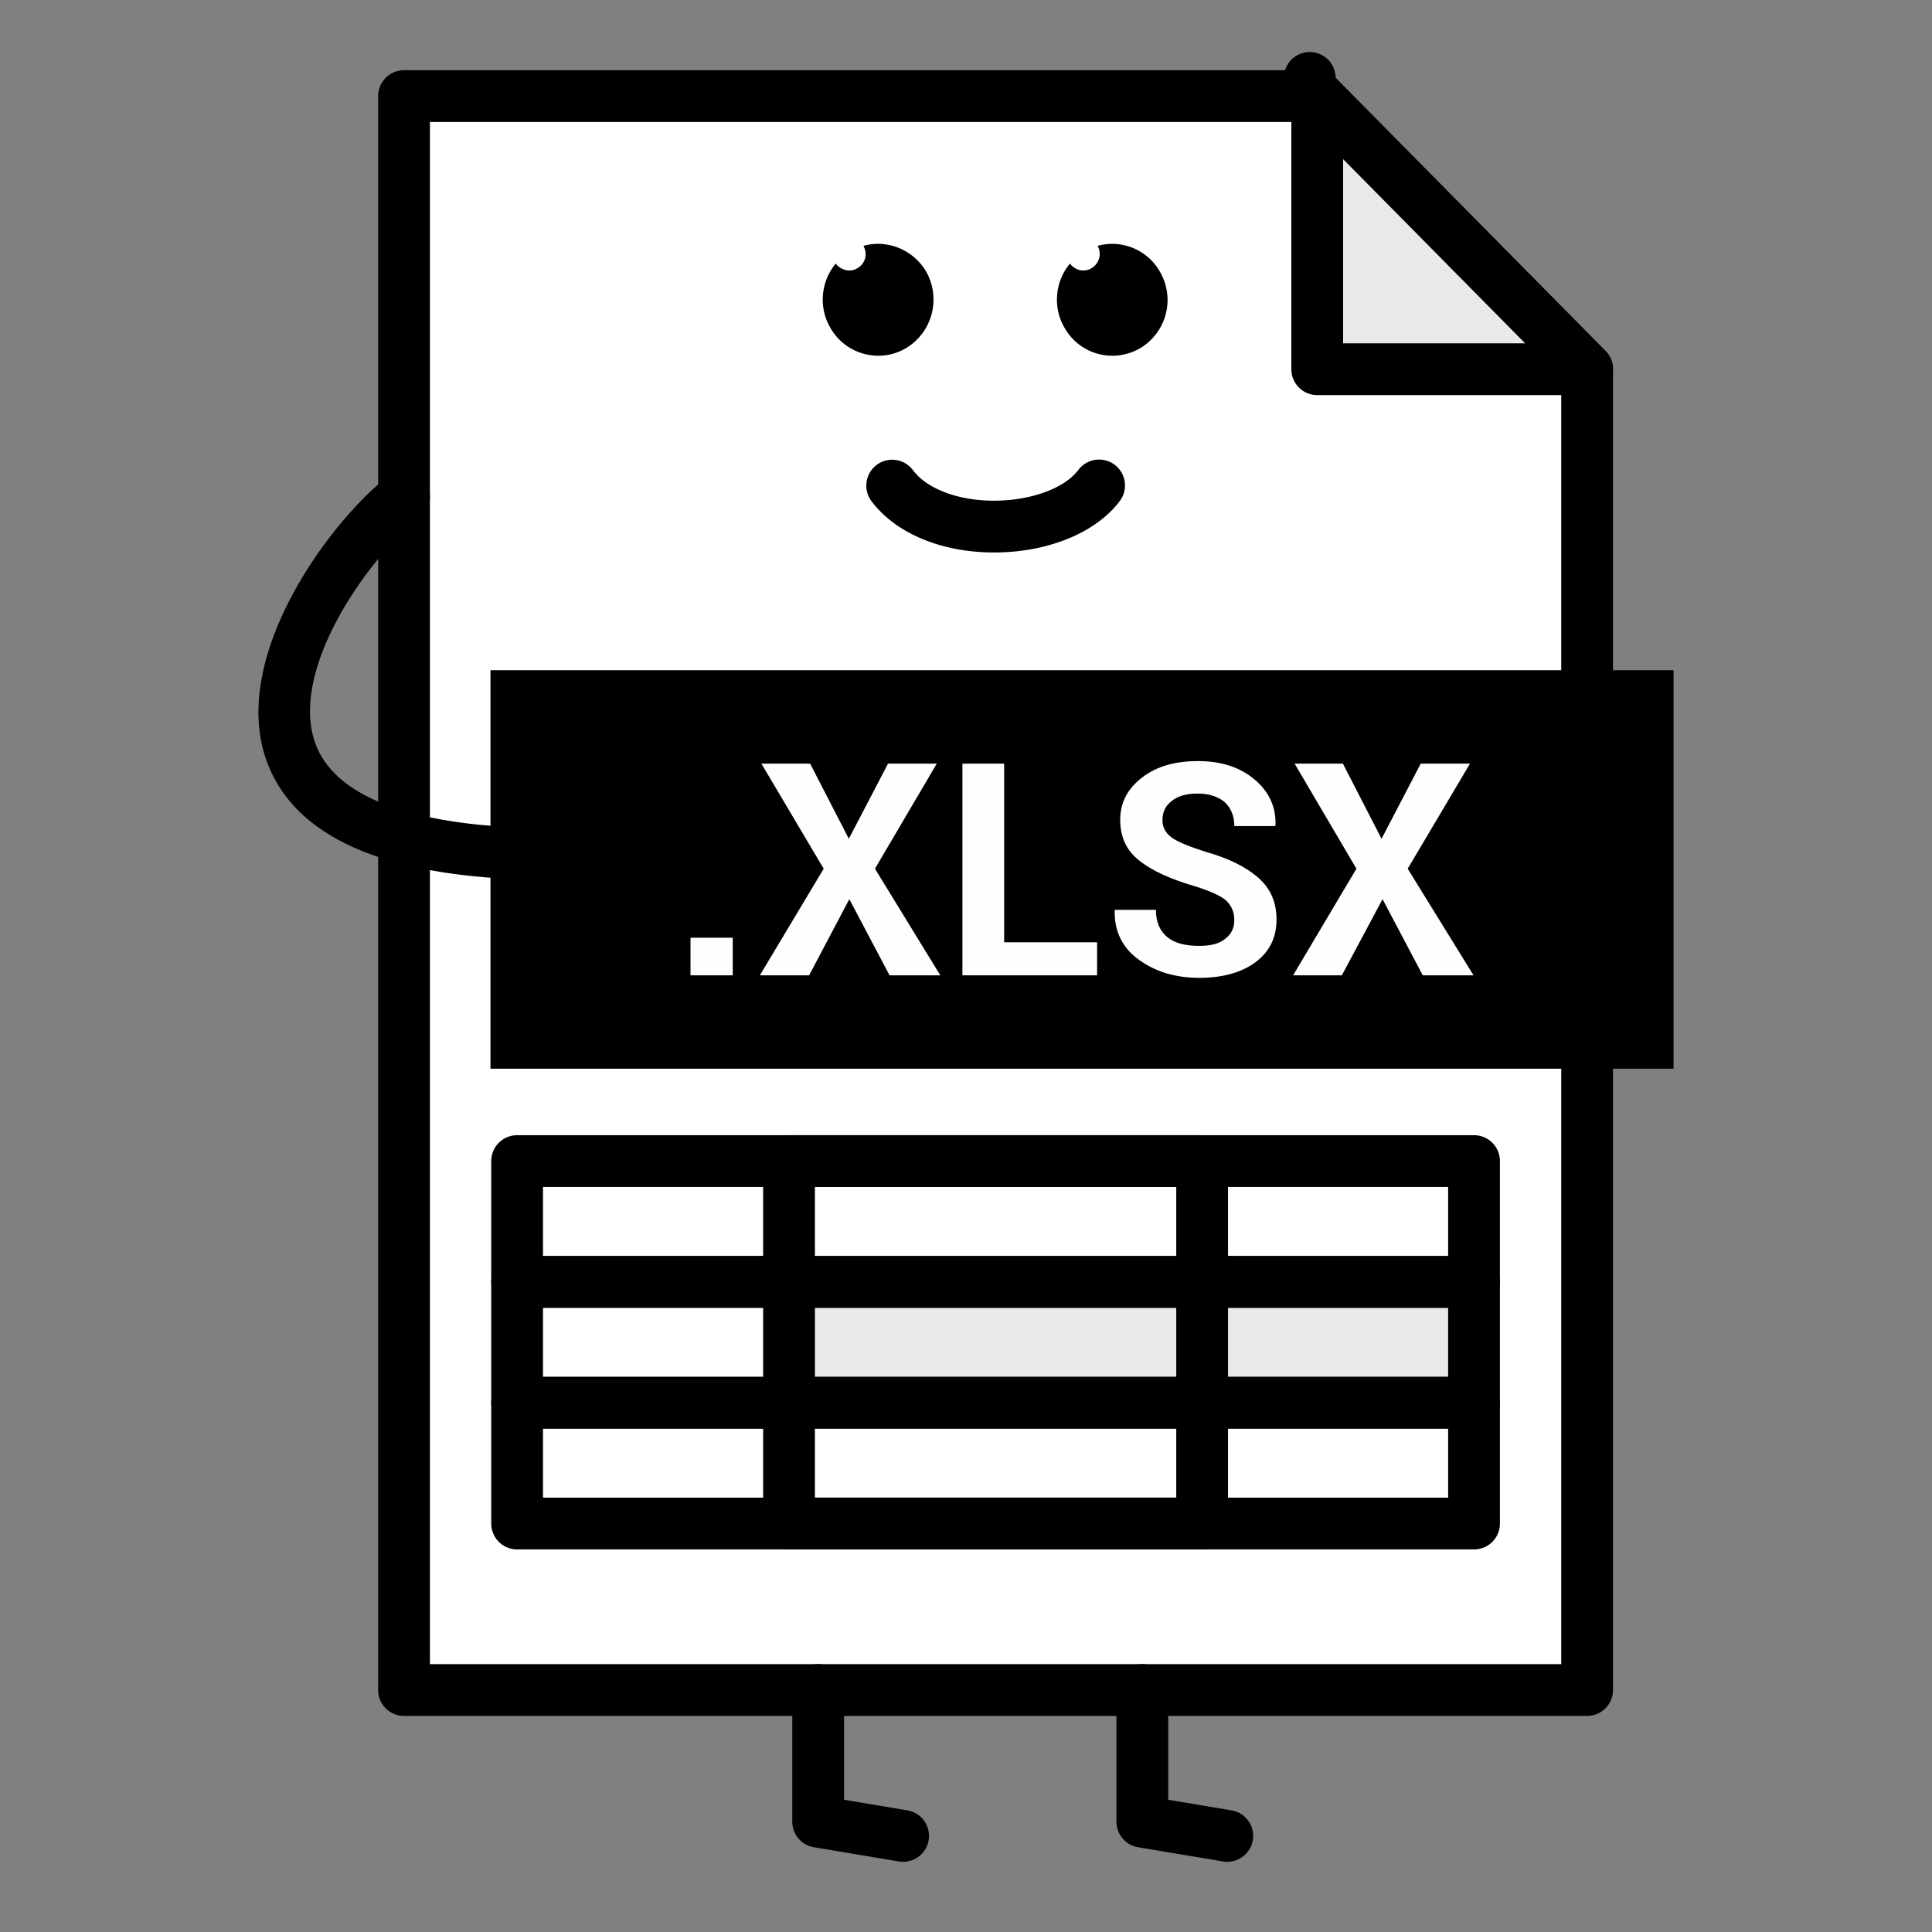 <svg xmlns="http://www.w3.org/2000/svg" xml:space="preserve" viewBox="0 0 512 512" id="xlsxfile">
  <rect x="0" y="0" width="512" height="512" fill="#808080" stroke="none"/>
  <path fill="#ffffff" fill-rule="evenodd" d="M107.074 25.467h242.005l71.522 72.375v350.033H107.074z" clip-rule="evenodd" class="colorffffff svgShape"></path>
  <path fill="#000000" d="M420.601 454.736H107.074c-3.79 0-6.86-3.07-6.86-6.861V25.467c0-3.79 3.07-6.86 6.86-6.86h242.005c1.831 0 3.593.734 4.877 2.037l71.526 72.375a6.869 6.869 0 0 1 1.982 4.822v350.033a6.86 6.86 0 0 1-6.863 6.862zm-306.667-13.72h299.812V100.66l-67.534-68.333H113.934v408.689z" class="color4c8cf9 svgShape"></path>
  <path fill="#000000" fill-rule="evenodd" d="M129.982 177.615h313.529v105.6H129.982z" clip-rule="evenodd" class="color4c8cf9 svgShape"></path>
  <path fill="#fefefe" d="M194.181 258.465h-11.189v-9.957h11.189v9.957zm30.766-36.185 10.389-19.915h12.921l-16.383 27.853 17.315 28.247h-13.452l-10.657-20.18-10.655 20.18h-13.052l16.916-28.247-16.517-27.853h12.919l10.256 19.915zm41.157 27.439h24.641v8.746h-35.696v-56.1h11.056v47.354zm61-5.919c0-2.147-.799-3.9-2.267-5.245-1.464-1.211-4.13-2.418-7.994-3.63-6.524-1.886-11.581-4.175-14.912-6.864-3.332-2.556-5.066-6.186-5.066-10.76 0-4.712 2.001-8.342 5.864-11.301 3.864-2.96 8.792-4.304 14.784-4.304 6.126 0 11.055 1.615 14.918 4.845 3.859 3.226 5.727 7.259 5.594 12.105l-.134.266h-10.787c0-2.551-.799-4.708-2.533-6.323-1.729-1.478-4.13-2.285-7.194-2.285-3.061 0-5.323.675-6.92 2.019-1.602 1.211-2.4 2.959-2.4 4.979 0 1.886.799 3.497 2.529 4.708 1.734 1.211 4.799 2.418 9.058 3.767 6.13 1.749 10.654 4.038 13.853 6.86 3.198 2.822 4.795 6.457 4.795 11.031 0 4.841-1.863 8.613-5.727 11.436-3.73 2.693-8.658 4.033-14.784 4.033-5.993 0-11.324-1.479-15.849-4.708-4.396-3.092-6.663-7.534-6.525-13.178l.129-.138h10.792c0 3.23 1.064 5.653 3.061 7.264 1.996 1.615 4.795 2.29 8.393 2.29 3.065 0 5.327-.542 6.924-1.886 1.6-1.209 2.398-2.824 2.398-4.981zm39.021-21.52 10.389-19.915h13.055l-16.515 27.853 17.446 28.247h-13.454l-10.654-20.18-10.783 20.18h-12.922l16.78-28.247-16.381-27.853h12.788l10.251 19.915z" class="colorfefefe svgShape"></path>
  <path fill="#000000" d="M263.424 146.413h-.092c-13.951-.023-26.076-5.135-32.432-13.669a6.86 6.86 0 0 1 11.003-8.195c3.728 5.006 11.949 8.126 21.452 8.14h.068c9.719 0 18.703-3.271 22.36-8.158a6.86 6.86 0 0 1 9.604-1.372 6.861 6.861 0 0 1 1.376 9.604c-6.312 8.423-19.082 13.65-33.339 13.65zM143.971 233.173h-.069c-41.671-.404-66.396-11.247-73.49-32.226-9.243-27.338 17.015-62.735 32.446-74.752 2.99-2.327 7.303-1.794 9.629 1.193a6.866 6.866 0 0 1-1.195 9.631c-13.264 10.329-34.524 39.879-27.88 59.532 6.254 18.501 36.419 22.668 60.624 22.902a6.86 6.86 0 0 1-.065 13.72z" class="color4c8cf9 svgShape"></path>
  <path fill="#e9e9e9" fill-rule="evenodd" d="M349.079 97.842h71.522l-71.522-72.375z" clip-rule="evenodd" class="colord4e4ff svgShape"></path>
  <path fill="#000000" d="M420.601 104.703H349.08c-3.79 0-6.86-3.07-6.86-6.86V25.467a6.858 6.858 0 1 1 11.737-4.823l71.526 72.375a6.859 6.859 0 0 1 1.45 7.465 6.853 6.853 0 0 1-6.332 4.219zm-64.663-13.72h48.239L355.938 42.17v48.813zM239.341 493.393c-.376 0-.757-.027-1.143-.092l-22.509-3.766a6.863 6.863 0 0 1-5.727-6.77v-34.891a6.858 6.858 0 0 1 6.86-6.859c3.791 0 6.86 3.07 6.86 6.859v29.082l16.783 2.809a6.86 6.86 0 0 1 5.632 7.9 6.856 6.856 0 0 1-6.756 5.728zM325.25 493.393a6.88 6.88 0 0 1-1.146-.092l-22.507-3.766a6.86 6.86 0 0 1-5.727-6.77v-34.891c0-3.789 3.069-6.859 6.859-6.859s6.86 3.07 6.86 6.859v29.082l16.78 2.809a6.863 6.863 0 0 1 5.635 7.9 6.857 6.857 0 0 1-6.754 5.728z" class="color4c8cf9 svgShape"></path>
  <path fill="#000000" fill-rule="evenodd" d="M290.873 65.154c6.259-1.753 13.188.94 16.519 6.86a14.87 14.87 0 0 1-5.332 20.313c-7.057 4.033-15.978 1.61-19.979-5.516-3.193-5.515-2.396-12.38 1.469-16.95 1.331 1.748 3.726 2.418 5.727 1.211 1.999-1.21 2.798-3.766 1.596-5.918zM228.811 65.154c6.259-1.753 13.185.94 16.649 6.86 3.994 7.13 1.597 16.143-5.462 20.313-6.924 4.033-15.982 1.61-19.979-5.516-3.196-5.515-2.397-12.38 1.466-16.95 1.331 1.748 3.861 2.418 5.727 1.211 2.131-1.21 2.796-3.766 1.599-5.918z" clip-rule="evenodd" class="color4c8cf9 svgShape"></path>
  <path fill="#e9e9e9" fill-rule="evenodd" d="M209.098 359.762v11.976h181.54v-32.019h-181.54z" clip-rule="evenodd" class="colord4e4ff svgShape"></path>
  <path fill="#000000" d="M390.638 346.578H137.042a6.856 6.856 0 0 1-6.86-6.859v-32.02a6.858 6.858 0 0 1 6.86-6.859h253.596c3.79 0 6.854 3.07 6.854 6.859v32.02a6.852 6.852 0 0 1-6.854 6.859zm-246.737-13.719h239.871V314.56H143.901v18.299z" class="color4c8cf9 svgShape"></path>
  <path fill="#000000" d="M390.638 378.598H137.042a6.857 6.857 0 0 1-6.86-6.859v-32.02a6.858 6.858 0 0 1 6.86-6.859h253.596c3.79 0 6.854 3.07 6.854 6.859v32.02a6.854 6.854 0 0 1-6.854 6.859zm-246.737-13.719h239.871v-18.301H143.901v18.301z" class="color4c8cf9 svgShape"></path>
  <path fill="#000000" d="M390.638 410.611H137.042a6.856 6.856 0 0 1-6.86-6.859v-32.014a6.857 6.857 0 0 1 6.86-6.859h253.596a6.852 6.852 0 0 1 6.854 6.859v32.014a6.852 6.852 0 0 1-6.854 6.859zm-246.737-13.718h239.871v-18.295H143.901v18.295z" class="color4c8cf9 svgShape"></path>
  <path fill="#000000" d="M318.579 410.611H209.098a6.857 6.857 0 0 1-6.86-6.859v-96.053a6.858 6.858 0 0 1 6.86-6.859h109.481c3.79 0 6.859 3.07 6.859 6.859v96.053a6.856 6.856 0 0 1-6.859 6.859zm-102.621-13.718h95.761v-82.332h-95.761v82.332z" class="color4c8cf9 svgShape"></path>
</svg>
